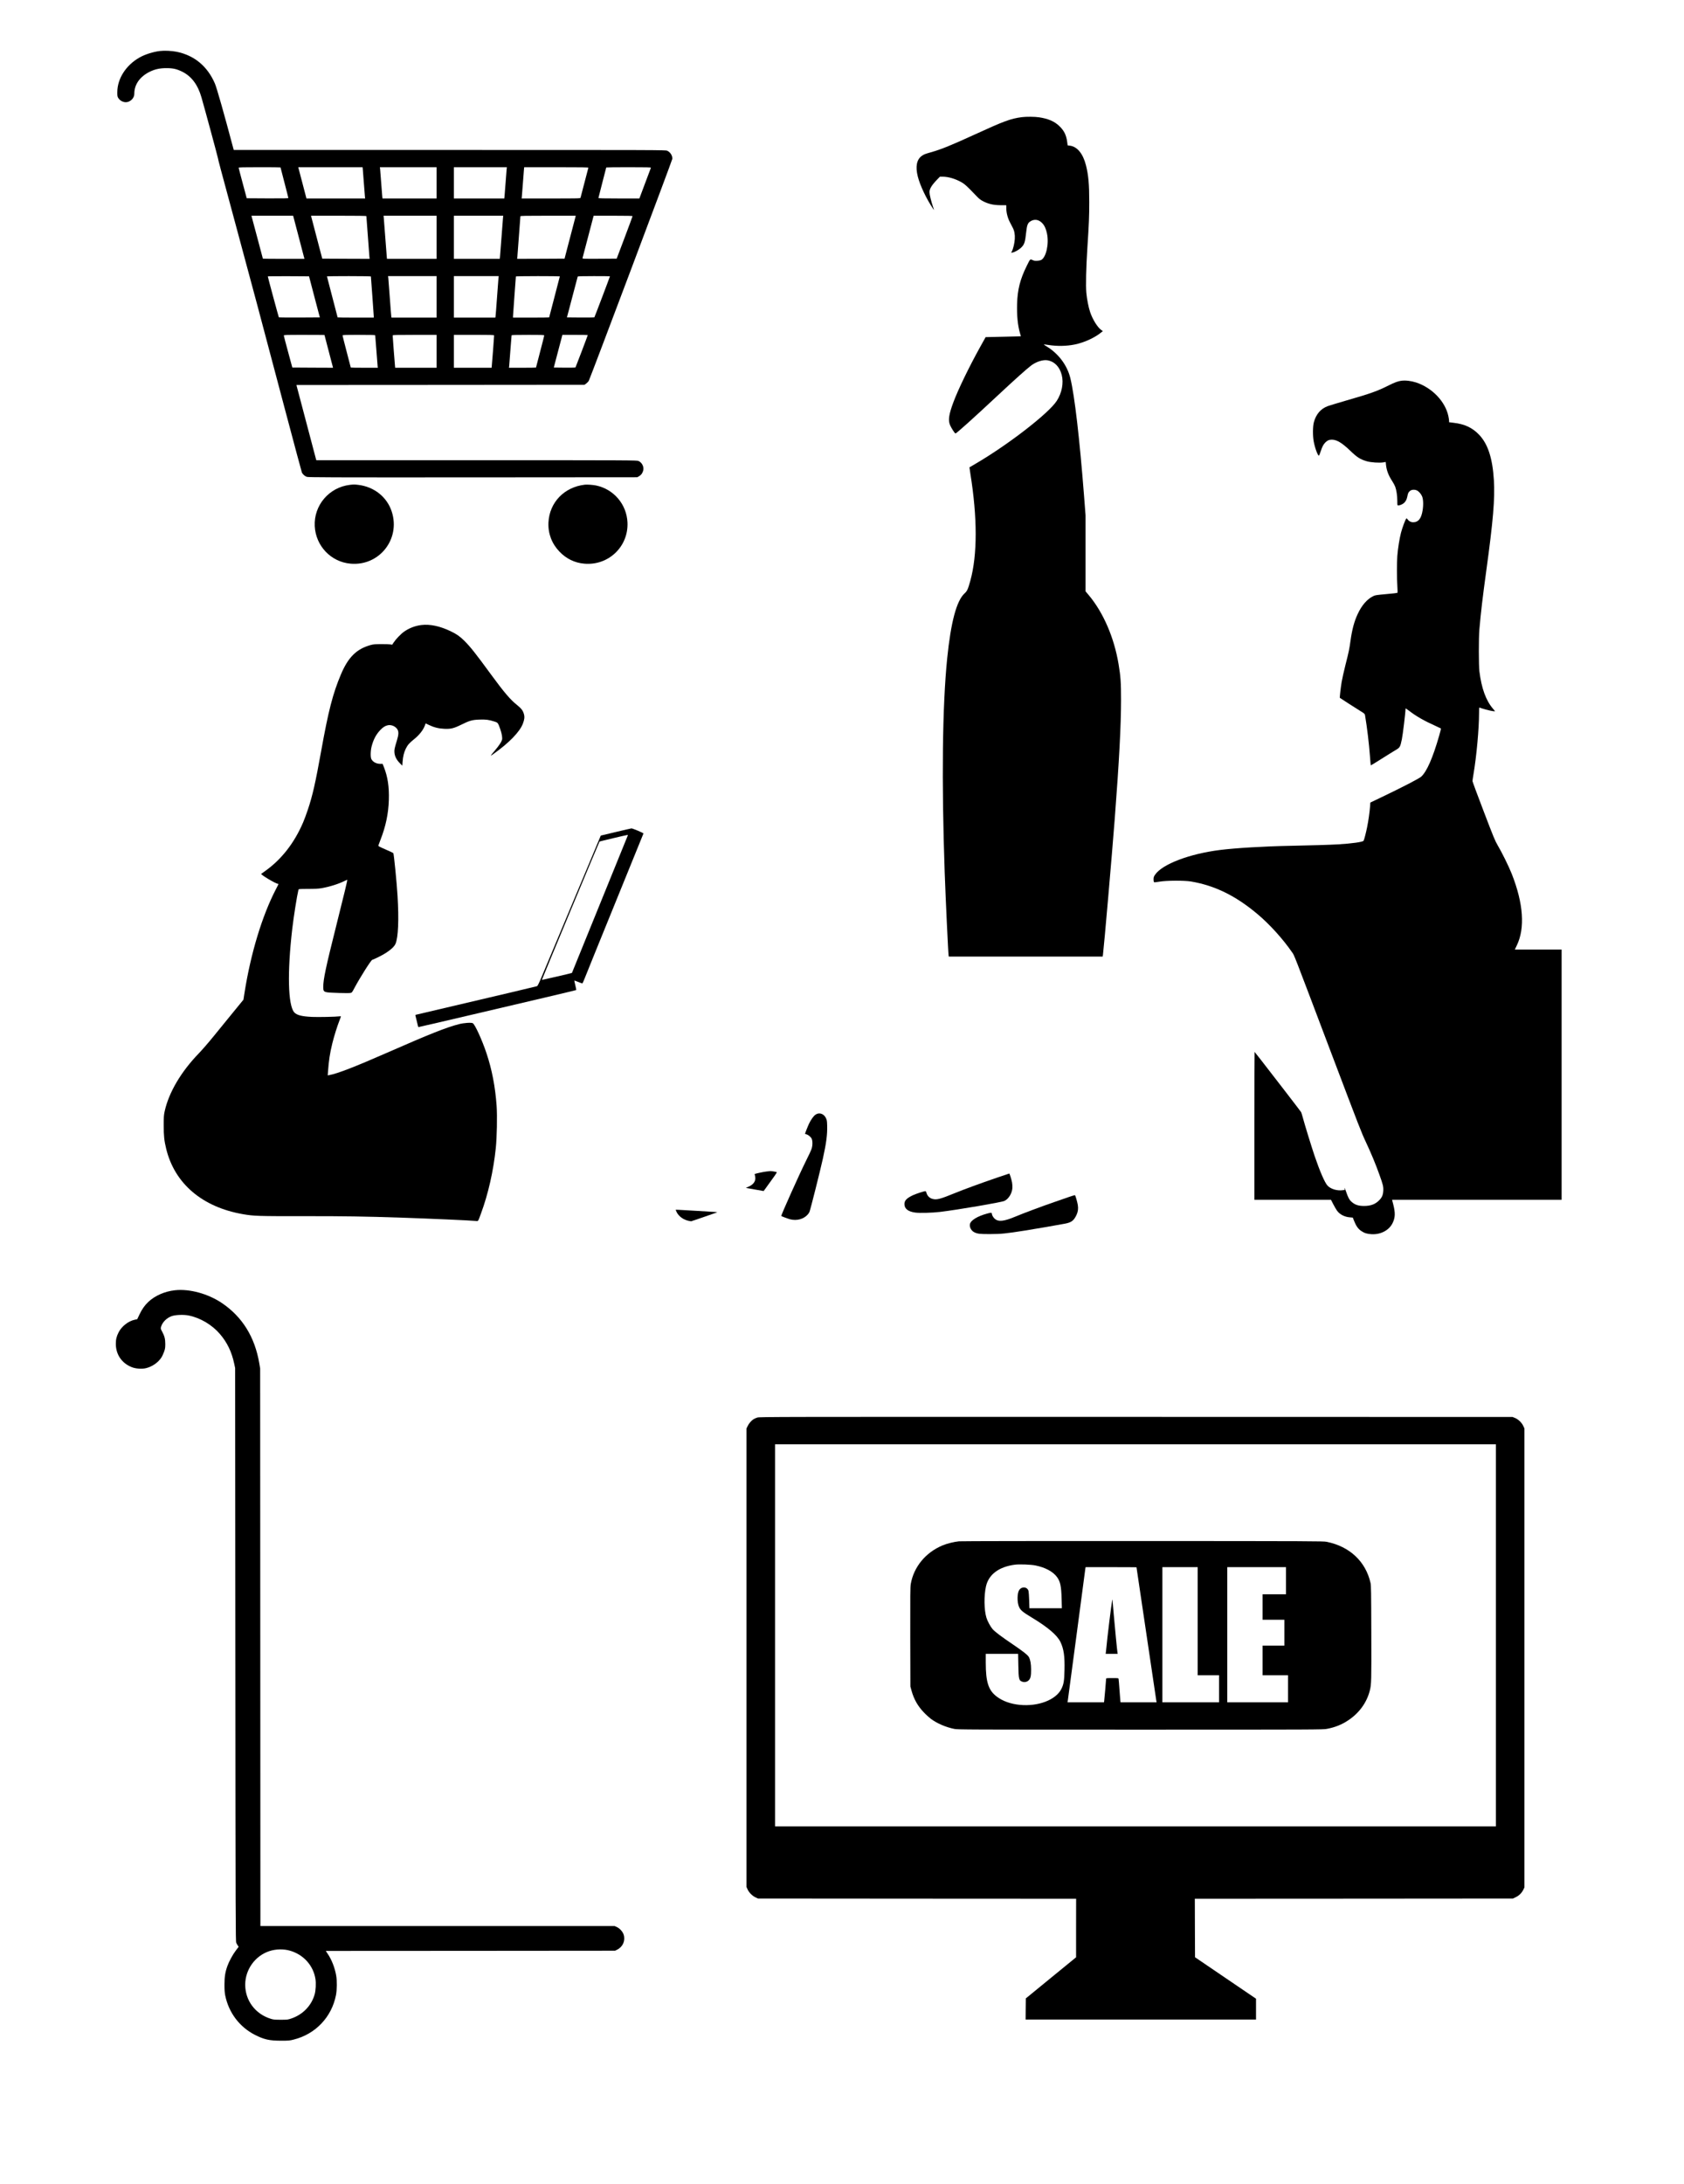 <?xml version="1.0" standalone="no"?>
<!DOCTYPE svg PUBLIC "-//W3C//DTD SVG 20010904//EN"
 "http://www.w3.org/TR/2001/REC-SVG-20010904/DTD/svg10.dtd">
<svg version="1.0" xmlns="http://www.w3.org/2000/svg"
 width="4100pt" height="5315pt" viewBox="0 0 4100 5315"
 preserveAspectRatio="xMidYMid meet">
<g transform="translate(0,5315) scale(0.1,-0.1)"
fill="#000000" stroke="none">
<path d="M3895 51909 c-162 -19 -362 -82 -492 -155 -332 -185 -545 -514 -547
-844 -1 -93 2 -109 22 -143 32 -50 77 -83 135 -98 124 -34 257 71 257 201 0
222 133 412 370 531 128 64 249 91 410 91 162 0 250 -20 385 -86 227 -112 382
-318 470 -626 86 -298 395 -1440 401 -1480 6 -42 59 -240 393 -1475 455 -1682
631 -2341 1240 -4643 221 -833 406 -1523 412 -1535 22 -43 73 -87 118 -102 41
-13 481 -15 4046 -13 l4000 3 47 27 c51 31 80 71 98 137 23 88 -28 193 -114
232 -40 18 -169 19 -3943 19 l-3902 0 -15 53 c-15 54 -450 1702 -462 1749 l-6
28 3505 2 3505 3 44 30 c23 17 53 49 64 70 37 69 2034 5372 2034 5402 0 82
-52 162 -127 195 -40 18 -215 18 -5297 18 l-5255 0 -12 43 c-220 830 -402
1470 -447 1574 -181 420 -500 685 -931 773 -118 24 -296 32 -406 19z m2935
-2834 c0 -3 43 -169 95 -368 52 -200 95 -368 95 -375 0 -9 -113 -12 -507 -10
l-506 3 -98 365 c-54 201 -99 371 -99 378 0 9 109 12 510 12 281 0 510 -2 510
-5z m2004 -57 c4 -35 15 -187 26 -338 11 -151 22 -294 25 -317 l5 -43 -715 0
-714 0 -10 38 c-21 79 -173 659 -181 690 l-8 32 783 0 783 0 6 -62z m1796
-318 l0 -380 -659 0 -659 0 -6 58 c-3 31 -15 181 -26 332 -11 151 -22 296 -25
323 l-6 47 691 0 690 0 0 -380z m1705 333 c-3 -27 -14 -172 -25 -323 -11 -151
-23 -301 -26 -332 l-6 -58 -614 0 -614 0 0 380 0 380 645 0 646 0 -6 -47z
m1990 35 c-2 -7 -45 -170 -95 -363 -50 -192 -93 -358 -96 -367 -5 -17 -48 -18
-719 -18 l-715 0 5 43 c3 23 14 166 25 317 11 151 23 303 26 338 l6 62 784 0
c622 0 783 -3 779 -12z m1523 0 c-3 -7 -67 -178 -143 -380 l-138 -368 -498 0
c-380 0 -499 3 -499 12 0 6 43 175 95 374 52 200 95 365 95 368 0 3 246 6 546
6 433 0 545 -3 542 -12z m-8579 -1670 c72 -277 134 -513 137 -525 l6 -23 -506
0 c-278 0 -506 2 -506 5 0 3 -59 224 -131 493 -71 268 -134 502 -139 520 l-8
32 507 0 508 0 132 -502z m1651 492 c0 -19 69 -943 74 -993 l5 -47 -577 2
-576 3 -83 315 c-46 173 -107 408 -137 523 l-54 207 674 0 c462 0 674 -3 674
-10z m1710 -515 l0 -525 -604 0 -604 0 -6 58 c-3 31 -20 242 -36 467 -16 226
-33 436 -36 468 l-6 57 646 0 646 0 0 -525z m1616 468 c-3 -32 -20 -242 -36
-468 -16 -225 -33 -436 -36 -467 l-6 -58 -559 0 -559 0 0 525 0 525 601 0 601
0 -6 -57z m1718 -150 c-30 -115 -91 -350 -137 -523 l-82 -315 -577 -3 -577 -2
5 47 c5 56 74 969 74 989 0 12 109 14 674 14 l674 0 -54 -207z m1436 195 c0
-7 -87 -242 -193 -523 l-193 -510 -418 -3 c-395 -2 -418 -1 -414 15 3 10 65
246 138 526 l133 507 474 0 c372 0 473 -3 473 -12z m-7745 -1963 l132 -500
-496 -3 c-272 -1 -498 1 -502 5 -6 8 -269 980 -269 996 0 4 226 6 502 5 l502
-3 131 -500z m1375 497 c0 -5 16 -217 35 -472 19 -255 35 -478 35 -497 l0 -33
-440 0 c-242 0 -440 2 -440 5 0 2 -58 227 -130 499 -71 272 -130 497 -130 500
0 3 241 6 535 6 294 0 535 -4 535 -8z m1600 -497 l0 -505 -550 0 -549 0 -5 33
c-3 17 -19 223 -36 457 -17 234 -33 446 -36 473 l-6 47 591 0 591 0 0 -505z
m1506 458 c-3 -27 -19 -244 -36 -483 -17 -239 -33 -445 -36 -457 l-4 -23 -505
0 -505 0 0 505 0 505 546 0 546 0 -6 -47z m1494 41 c0 -3 -58 -229 -130 -501
-71 -271 -130 -496 -130 -498 0 -3 -198 -5 -440 -5 l-440 0 0 33 c0 19 16 242
35 497 19 255 35 467 35 472 0 4 241 8 535 8 294 0 535 -3 535 -6z m1220 2 c0
-11 -372 -992 -379 -999 -4 -4 -156 -6 -337 -5 l-331 3 129 490 c71 270 130
496 133 503 3 9 91 12 395 12 214 0 390 -2 390 -4z m-6950 -1429 c0 -3 173
-667 200 -765 l8 -32 -495 2 -496 3 -103 380 c-57 209 -104 388 -104 398 0 16
30 17 495 17 272 0 495 -2 495 -3z m1235 -9 c2 -7 15 -173 29 -368 14 -195 28
-370 30 -387 l5 -33 -330 0 c-181 0 -329 2 -329 5 0 3 -45 176 -100 385 -55
210 -100 387 -100 395 0 13 55 15 395 15 308 0 397 -3 400 -12z m1495 -388 l0
-400 -504 0 -505 0 -5 53 c-6 53 -56 708 -56 733 0 12 88 14 535 14 l535 0 0
-400z m1400 385 c0 -26 -49 -678 -56 -732 l-5 -53 -460 0 -459 0 0 400 0 400
490 0 c425 0 490 -2 490 -15z m1220 0 c0 -8 -45 -186 -100 -395 -55 -209 -100
-383 -100 -385 0 -3 -148 -5 -329 -5 l-330 0 5 33 c2 17 16 192 30 387 14 195
27 361 29 368 3 9 92 12 400 12 341 0 395 -2 395 -15z m1060 10 c0 -10 -293
-781 -299 -788 -4 -4 -124 -6 -268 -5 l-260 3 88 335 c48 184 95 363 105 398
l16 62 309 0 c170 0 309 -2 309 -5z"/>
<path d="M24880 50299 c-270 -35 -432 -94 -1140 -419 -590 -270 -818 -363
-1075 -436 -150 -43 -170 -51 -220 -86 -127 -89 -161 -261 -100 -503 55 -218
209 -543 372 -785 29 -43 29 -40 -3 51 -42 124 -84 297 -84 351 0 84 53 170
189 311 l65 67 66 0 c141 0 316 -53 465 -139 79 -46 128 -91 350 -323 73 -77
105 -102 173 -137 129 -66 248 -93 419 -95 l143 -1 0 -74 c0 -105 33 -234 87
-338 25 -48 56 -108 69 -133 42 -80 57 -164 51 -275 -5 -100 -39 -242 -73
-307 l-16 -31 33 7 c58 11 157 67 208 117 83 81 98 127 126 383 17 156 36 211
86 248 101 75 218 62 307 -36 55 -59 89 -136 113 -251 53 -253 -22 -584 -145
-644 -16 -7 -57 -16 -90 -18 -49 -4 -72 -1 -114 17 -64 28 -56 37 -146 -145
-160 -324 -224 -577 -233 -925 -7 -284 15 -516 70 -706 l22 -79 -429 -10 -429
-10 -139 -250 c-269 -485 -532 -1028 -646 -1335 -111 -297 -131 -438 -81 -556
31 -73 116 -204 132 -204 23 1 428 364 1007 905 437 408 723 664 835 749 124
94 290 146 400 127 170 -30 295 -159 345 -357 50 -196 4 -437 -122 -631 -195
-302 -1181 -1065 -1975 -1529 -82 -47 -149 -87 -150 -88 -1 -1 9 -69 22 -151
173 -1074 173 -1979 0 -2607 -58 -210 -78 -253 -141 -310 -195 -179 -333 -695
-423 -1583 -117 -1151 -138 -2981 -61 -5195 23 -648 86 -1990 96 -2037 l4 -23
1874 0 1873 0 7 48 c27 210 218 2411 286 3297 109 1423 153 2264 154 2895 0
436 -10 575 -60 875 -107 645 -369 1253 -723 1677 l-81 96 0 924 0 924 -35
455 c-110 1416 -231 2460 -336 2889 -77 313 -291 598 -582 772 -37 22 -66 43
-63 45 2 3 51 -3 108 -12 213 -34 446 -30 646 11 229 47 481 162 640 291 l43
35 -36 25 c-91 62 -213 257 -274 439 -40 119 -77 310 -92 468 -16 177 -6 606
25 1091 39 594 46 770 46 1119 0 435 -20 655 -80 893 -72 284 -213 456 -393
478 l-53 7 -12 89 c-23 168 -78 276 -198 388 -118 110 -265 173 -484 206 -102
16 -313 18 -420 4z"/>
<path d="M34115 43883 c-81 -11 -161 -41 -304 -112 -280 -141 -432 -195 -1039
-370 -208 -61 -409 -121 -446 -135 -172 -65 -285 -197 -338 -394 -27 -102 -29
-324 -4 -462 28 -158 101 -357 128 -348 5 2 25 50 44 108 38 113 61 157 108
208 45 49 96 72 160 72 120 0 249 -77 444 -264 177 -170 245 -213 409 -262
100 -29 305 -43 404 -27 l57 10 6 -66 c14 -140 61 -262 154 -404 28 -43 60
-103 71 -133 30 -79 51 -222 51 -346 0 -107 0 -108 24 -108 35 0 87 20 124 47
50 37 81 92 96 169 15 82 25 103 67 138 35 30 107 36 162 12 45 -19 102 -82
128 -141 31 -68 37 -207 15 -346 -32 -200 -103 -289 -232 -289 -54 0 -103 26
-135 71 -20 28 -22 29 -35 12 -25 -33 -93 -219 -125 -340 -37 -144 -75 -382
-89 -562 -13 -174 -13 -548 1 -742 7 -103 7 -154 0 -158 -5 -4 -128 -17 -273
-30 -230 -21 -269 -26 -312 -48 -151 -74 -281 -222 -380 -435 -84 -178 -138
-379 -176 -653 -28 -204 -41 -267 -122 -585 -38 -151 -80 -338 -93 -415 -24
-143 -51 -382 -44 -389 8 -8 407 -264 505 -324 94 -58 102 -65 108 -100 51
-304 97 -689 121 -1011 8 -112 16 -206 19 -208 2 -2 121 70 264 161 143 91
297 186 342 212 103 60 111 74 150 259 25 123 90 659 90 752 0 7 42 -21 94
-61 162 -126 366 -243 641 -365 66 -30 123 -57 126 -60 4 -3 -15 -82 -42 -175
-156 -543 -302 -876 -439 -999 -51 -46 -448 -251 -971 -502 l-266 -127 -7 -97
c-9 -127 -41 -354 -72 -505 -26 -129 -70 -301 -85 -327 -16 -31 -286 -69 -629
-89 -191 -11 -681 -26 -1160 -35 -631 -12 -1331 -54 -1705 -101 -744 -93
-1405 -344 -1582 -601 -33 -48 -37 -62 -38 -113 0 -33 5 -63 10 -69 7 -7 49
-3 130 11 168 30 604 32 770 5 584 -98 1100 -352 1635 -806 289 -245 608 -598
826 -915 61 -87 5 56 937 -2406 719 -1897 747 -1970 864 -2220 127 -271 234
-529 326 -786 89 -247 100 -291 95 -394 -6 -105 -32 -165 -103 -235 -95 -95
-205 -135 -367 -135 -141 0 -226 30 -311 109 -49 45 -79 104 -128 250 -23 67
-37 98 -33 74 l6 -42 -48 -7 c-137 -20 -296 27 -374 112 -68 74 -185 344 -315
725 -75 222 -238 751 -290 944 -15 55 -31 108 -37 118 -5 9 -201 266 -436 570
-235 303 -487 630 -561 725 -73 94 -135 172 -137 172 -2 0 -4 -810 -4 -1800
l0 -1800 933 0 932 0 55 -107 c30 -58 71 -129 92 -158 65 -91 183 -152 313
-162 l71 -6 33 -84 c47 -120 100 -194 173 -242 77 -52 141 -72 253 -78 221
-12 424 95 510 271 65 132 69 247 16 454 l-29 112 2064 0 2064 0 0 3045 0
3045 -569 0 -570 0 50 105 c201 420 159 1016 -124 1735 -70 179 -245 533 -345
700 -61 103 -97 189 -340 826 -150 391 -272 721 -272 734 0 12 11 90 25 172
74 437 135 1107 135 1486 0 72 2 132 5 132 2 0 39 -12 82 -26 92 -30 236 -63
276 -64 l28 0 -49 58 c-174 201 -283 501 -334 917 -17 145 -18 815 0 1015 36
418 79 780 166 1415 169 1229 215 1768 187 2220 -33 540 -148 887 -366 1111
-165 169 -350 254 -621 285 l-104 13 0 33 c0 19 -7 69 -16 111 -73 356 -393
692 -782 822 -126 41 -261 57 -367 43z"/>
<path d="M8519 41350 c-508 -60 -881 -498 -856 -1005 25 -483 395 -871 871
-913 697 -63 1220 594 1005 1263 -114 358 -430 610 -819 655 -94 11 -105 11
-201 0z"/>
<path d="M14240 41354 c-501 -56 -862 -430 -887 -919 -13 -265 80 -513 266
-708 166 -174 372 -275 605 -295 589 -53 1080 415 1053 1003 -20 442 -334 810
-766 900 -73 15 -217 25 -271 19z"/>
<path d="M10262 37939 c-152 -18 -304 -76 -425 -163 -76 -53 -199 -181 -250
-259 l-39 -58 -46 8 c-26 4 -126 8 -222 7 -146 -1 -188 -4 -254 -22 -343 -94
-548 -295 -725 -714 -197 -465 -305 -884 -481 -1863 -141 -783 -210 -1088
-325 -1430 -35 -104 -86 -244 -115 -310 -216 -503 -525 -899 -925 -1184 -49
-36 -92 -66 -95 -68 -22 -18 355 -242 408 -243 6 0 12 -3 12 -6 0 -3 -29 -62
-65 -130 -332 -639 -611 -1559 -761 -2511 l-27 -173 -255 -312 c-140 -172
-352 -432 -471 -578 -118 -146 -279 -331 -356 -411 -439 -453 -737 -960 -837
-1419 -20 -93 -22 -133 -22 -340 -1 -254 12 -370 60 -569 207 -848 878 -1419
1869 -1591 267 -46 365 -49 1470 -48 1007 1 1471 -6 2405 -37 659 -22 1668
-67 1796 -80 60 -6 51 -19 124 181 176 475 303 1036 361 1594 27 260 37 779
20 1025 -33 463 -113 882 -246 1280 -107 322 -282 706 -335 733 -38 20 -214 8
-335 -23 -309 -79 -716 -241 -1750 -695 -784 -344 -1212 -510 -1408 -545 l-38
-7 6 83 c20 279 46 454 106 697 43 175 117 412 174 557 19 49 35 93 35 98 0 4
-17 5 -37 2 -81 -12 -517 -21 -668 -14 -251 12 -371 43 -432 112 -152 173
-171 976 -47 2037 34 291 113 793 150 945 5 19 13 20 232 21 166 0 254 5 327
17 200 35 416 103 569 179 32 16 60 28 61 26 7 -6 -76 -350 -270 -1123 -252
-1003 -315 -1299 -315 -1486 0 -97 12 -114 95 -129 73 -13 516 -26 567 -16 35
6 40 13 99 124 128 242 406 682 432 682 6 0 67 27 135 60 230 111 390 234 431
329 67 156 85 582 50 1166 -18 312 -88 1019 -103 1043 -2 4 -86 44 -186 87
-161 70 -181 81 -177 100 3 11 26 72 50 135 129 329 194 638 204 971 10 319
-27 563 -119 797 l-33 82 -60 0 c-93 1 -175 44 -213 115 -25 46 -22 207 7 314
44 166 109 288 210 394 65 68 117 102 182 116 90 20 199 -30 240 -110 28 -56
24 -121 -15 -251 -62 -203 -69 -238 -62 -308 8 -89 51 -173 129 -252 l62 -63
7 95 c10 130 32 223 74 311 47 97 87 144 199 233 136 109 230 229 272 346 l16
45 76 -37 c122 -59 239 -89 372 -95 164 -8 235 9 424 102 195 97 263 116 436
122 151 6 229 -3 357 -44 95 -29 96 -31 150 -183 42 -121 58 -220 44 -268 -16
-53 -74 -140 -168 -251 -127 -150 -128 -152 -49 -97 384 271 650 544 726 745
38 101 45 162 25 232 -24 86 -63 138 -169 222 -162 129 -316 310 -625 732
-383 524 -511 685 -659 832 -110 108 -185 161 -334 232 -256 123 -500 175
-707 150z"/>
<path d="M14991 32901 l-364 -87 -679 -1620 c-373 -890 -717 -1713 -765 -1828
-62 -147 -94 -211 -108 -217 -11 -4 -299 -73 -640 -153 -887 -207 -2198 -515
-2303 -541 -16 -4 -22 -11 -18 -21 3 -8 19 -73 36 -146 16 -72 32 -133 34
-135 2 -2 529 120 1172 271 643 151 1506 354 1918 450 412 97 751 178 754 181
4 3 -6 56 -21 117 -15 61 -26 112 -24 114 2 2 46 -14 98 -35 52 -22 97 -37
101 -33 4 4 29 63 57 132 51 131 255 633 986 2430 241 591 439 1080 441 1085
5 12 -265 126 -293 124 -10 -1 -182 -40 -382 -88z m284 -108 c-9 -21 -316
-776 -682 -1678 -366 -902 -667 -1641 -668 -1643 -6 -7 -727 -173 -732 -169
-4 4 1391 3350 1403 3366 4 5 655 159 677 160 16 1 16 -1 2 -36z"/>
<path d="M19852 26020 c-45 -32 -102 -112 -149 -205 -26 -51 -103 -245 -103
-259 0 -2 13 -7 29 -11 45 -10 108 -60 131 -104 27 -55 27 -166 -1 -251 -11
-35 -72 -167 -136 -293 -163 -327 -614 -1331 -601 -1341 13 -11 165 -67 214
-80 163 -42 331 4 430 116 17 19 35 47 42 64 27 68 254 971 326 1295 84 380
110 582 105 800 -4 123 -6 139 -32 192 -52 106 -167 141 -255 77z"/>
<path d="M18655 24638 c-72 -8 -272 -52 -282 -61 -2 -2 1 -16 7 -31 5 -15 10
-48 10 -74 0 -87 -63 -161 -176 -207 -32 -14 -57 -25 -54 -25 3 -1 101 -18
219 -39 l213 -38 52 71 c215 295 275 381 268 388 -8 8 -127 28 -157 27 -11 -1
-56 -6 -100 -11z"/>
<path d="M24265 24486 c-411 -141 -772 -274 -1005 -368 -380 -155 -457 -175
-563 -144 -67 19 -121 75 -139 141 -8 30 -18 45 -29 45 -34 0 -227 -63 -304
-99 -152 -73 -205 -128 -205 -215 0 -114 90 -184 265 -207 110 -14 414 -6 600
16 437 53 1489 232 1569 268 100 45 185 182 194 313 2 41 -1 102 -8 136 -15
80 -59 218 -68 217 -4 0 -142 -46 -307 -103z"/>
<path d="M26025 24019 c-77 -27 -239 -83 -360 -125 -313 -108 -730 -264 -939
-351 -284 -119 -415 -133 -506 -56 -31 25 -70 90 -70 115 -1 39 -15 41 -113
14 -243 -66 -405 -166 -423 -261 -13 -71 34 -158 105 -194 78 -39 136 -46 391
-45 270 1 377 12 840 85 263 41 805 135 982 169 156 30 212 73 279 215 35 75
45 152 30 241 -13 78 -58 231 -69 237 -4 2 -70 -18 -147 -44z"/>
<path d="M16450 23706 c0 -4 12 -30 26 -59 51 -101 169 -186 291 -209 l60 -11
269 91 c148 51 291 100 319 111 l50 19 -55 6 c-30 3 -224 15 -430 26 -206 11
-410 23 -452 26 -43 3 -78 3 -78 0z"/>
<path d="M4260 21749 c-248 -27 -484 -130 -647 -282 -89 -83 -155 -178 -218
-309 l-54 -114 -59 -12 c-153 -32 -316 -157 -391 -301 -53 -102 -71 -175 -71
-286 0 -260 145 -472 388 -568 99 -39 250 -49 352 -23 147 37 286 133 366 253
21 31 51 96 68 143 26 74 30 99 30 190 0 123 -17 190 -75 300 -39 72 -40 76
-28 118 32 115 141 222 268 264 94 30 288 36 402 13 286 -57 571 -226 765
-453 176 -206 285 -433 346 -719 l23 -108 5 -6975 c5 -6574 6 -6977 22 -7013
10 -21 27 -51 38 -67 l21 -29 -69 -91 c-75 -99 -165 -264 -205 -376 -54 -150
-72 -264 -72 -454 0 -127 5 -199 18 -262 85 -420 348 -769 724 -961 223 -113
352 -142 633 -142 190 0 213 2 313 28 530 133 923 548 1027 1082 25 129 27
351 5 476 -33 189 -110 388 -208 531 l-45 68 3521 2 3522 3 50 25 c139 68 205
220 160 365 -24 74 -95 153 -167 186 l-53 24 -4312 0 -4313 0 -3 6785 -3 6785
-21 125 c-108 639 -412 1130 -908 1466 -338 228 -789 352 -1145 313z m2803
-16074 c327 -95 565 -359 617 -688 17 -104 8 -280 -20 -377 -78 -272 -284
-486 -560 -582 -93 -32 -99 -33 -265 -33 -151 0 -179 3 -245 24 -376 117 -620
445 -620 830 1 368 241 702 588 816 159 52 349 56 505 10z"/>
<path d="M18438 18651 c-31 -10 -72 -28 -91 -40 -52 -32 -116 -106 -145 -169
l-27 -57 0 -5580 0 -5580 28 -61 c36 -77 113 -154 192 -191 l60 -28 3873 -3
3872 -2 -1 -713 0 -712 -612 -500 -612 -501 -3 -257 -2 -257 2805 0 2805 0 0
253 0 254 -742 504 -743 505 -3 712 -2 712 3872 2 3873 3 67 32 c81 38 146
102 185 181 l28 57 0 5585 0 5585 -29 63 c-37 80 -122 161 -203 194 l-58 23
-9165 2 c-8824 2 -9167 1 -9222 -16z m17982 -5301 l0 -4650 -8775 0 -8775 0 0
4650 0 4650 8775 0 8775 0 0 -4650z"/>
<path d="M23349 15639 c-118 -11 -295 -55 -406 -102 -410 -173 -697 -523 -769
-938 -12 -73 -14 -261 -12 -1290 l3 -1204 27 -98 c58 -210 151 -375 298 -529
51 -55 130 -126 173 -159 153 -113 361 -203 572 -246 86 -17 274 -18 4530 -18
4299 0 4443 1 4540 19 198 37 366 104 524 211 265 177 446 428 521 719 39 155
41 228 37 1411 -3 1000 -5 1149 -19 1211 -118 522 -507 887 -1068 1001 -80 16
-357 17 -4470 19 -2412 1 -4428 -2 -4481 -7z m1861 -588 c237 -47 427 -149
524 -281 81 -110 105 -223 113 -532 l6 -228 -395 0 -395 0 -6 193 c-3 105 -11
208 -16 228 -31 103 -164 116 -227 21 -51 -76 -53 -298 -4 -409 35 -80 95
-130 300 -253 398 -239 629 -435 709 -602 80 -169 106 -343 98 -681 -6 -265
-18 -341 -74 -457 -131 -270 -566 -437 -1020 -391 -222 23 -411 91 -556 201
-202 153 -267 353 -267 826 l0 214 394 0 394 0 5 -277 c6 -349 14 -376 106
-404 53 -16 114 1 151 41 42 45 55 108 54 260 -1 140 -17 229 -53 300 -24 48
-148 146 -396 313 -273 184 -432 304 -489 369 -52 60 -126 196 -150 278 -58
191 -62 538 -10 765 66 289 317 475 706 525 111 14 387 3 498 -19z m2460 -44
c0 -7 479 -3232 484 -3259 l6 -28 -439 0 -439 0 -6 48 c-3 26 -13 148 -21 272
-9 124 -18 235 -21 248 -4 22 -7 22 -154 22 -142 0 -150 -1 -150 -20 0 -28
-39 -476 -46 -527 l-5 -43 -445 0 -444 0 5 23 c3 12 99 738 215 1612 115 875
212 1605 215 1623 l6 32 619 0 c341 0 620 -2 620 -3z m1490 -1312 l0 -1315
260 0 260 0 0 -330 0 -330 -690 0 -690 0 0 1645 0 1645 430 0 430 0 0 -1315z
m2150 985 l0 -330 -285 0 -285 0 0 -310 0 -310 265 0 265 0 0 -315 0 -315
-265 0 -265 0 0 -360 0 -360 310 0 310 0 0 -330 0 -330 -740 0 -740 0 0 1645
0 1645 715 0 715 0 0 -330z"/>
<path d="M27077 14195 c-17 -71 -122 -931 -142 -1160 -3 -38 -8 -85 -11 -102
l-5 -33 146 0 147 0 -6 38 c-10 62 -63 609 -90 922 -14 162 -27 311 -28 330
l-3 35 -8 -30z"/>
</g>
</svg>
